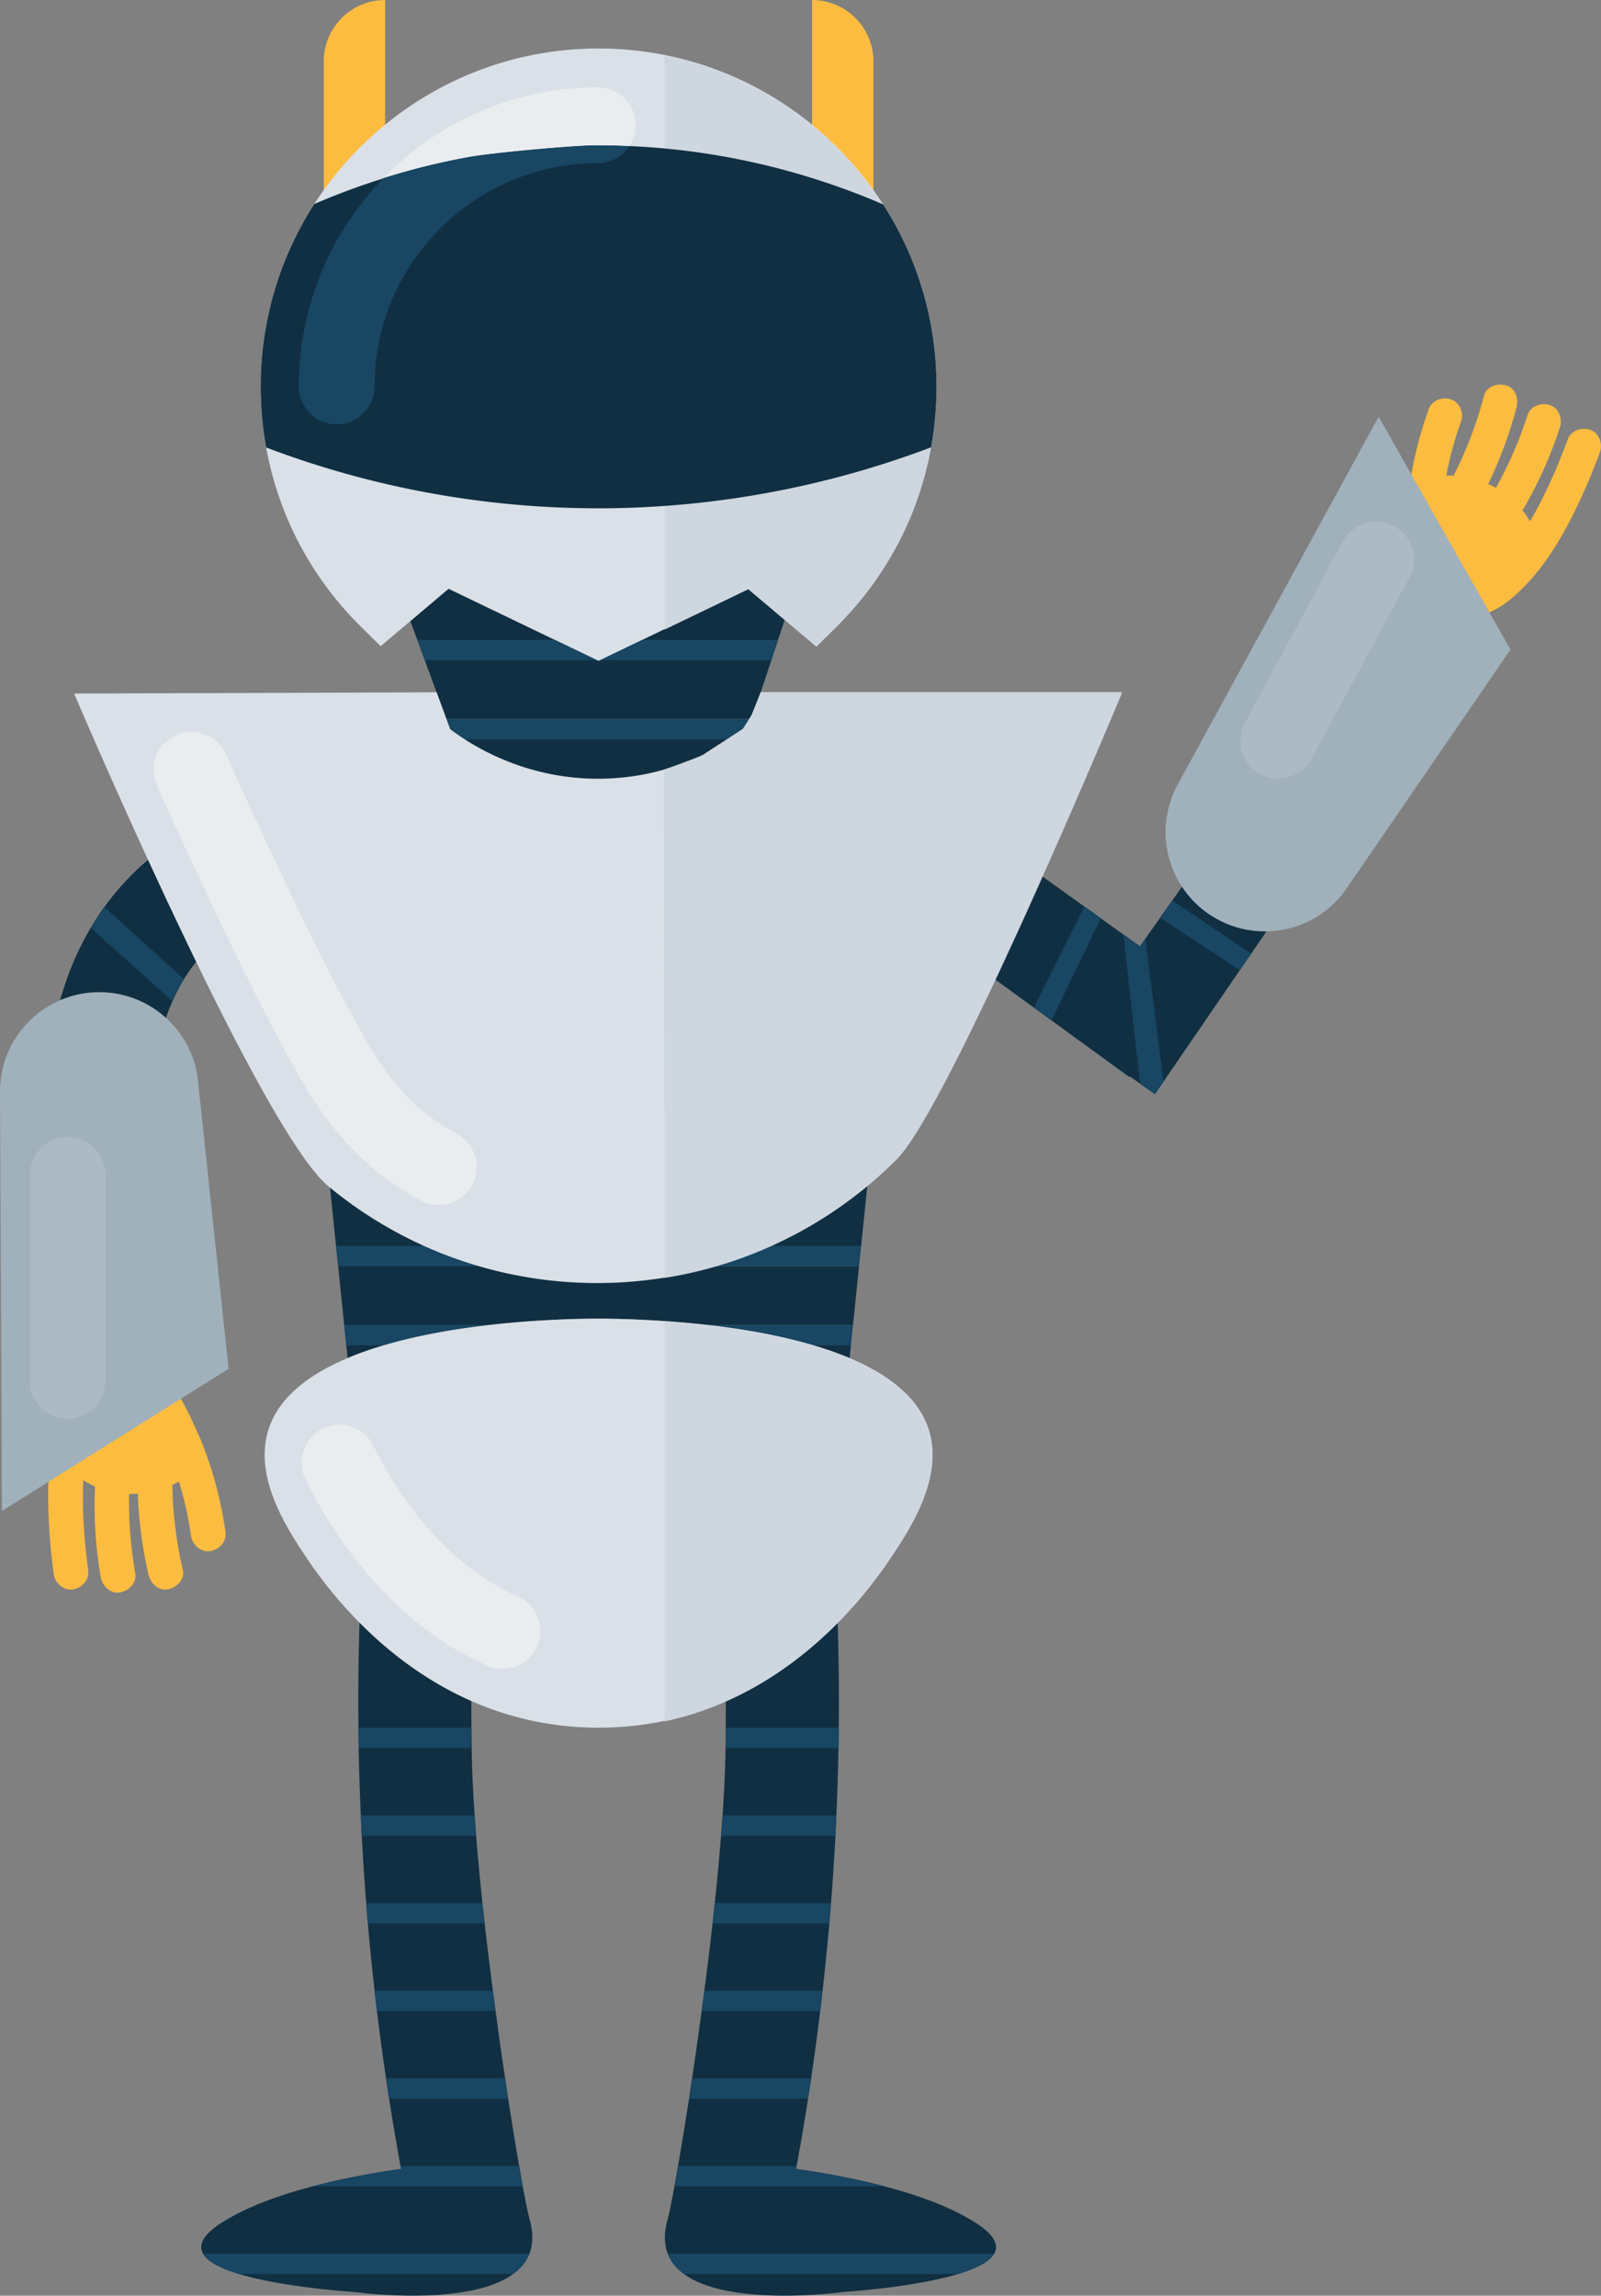 <svg xmlns="http://www.w3.org/2000/svg" viewBox="0 0 295.86 424.09">
  <rect x="0" y="0" width="295.86" height="424.09" fill="#808080" stroke="none"/>
  <g className="head"><path fill="#102f42" d="m138.33 108.75-1.51.72-6.14 2.96-12.01 5.78-7.81 3.76h-.5l-7.82-3.76-12.01-5.78-6.13-2.95-1.5-.72-7.06 5.97 1.28 3.48 1.38 3.76 2.44 6.64 1.54 4.21h56.47l1.39-4.21 2.2-6.64 1.24-3.76 1.26-3.79-6.71-5.67z"></path><path fill="#fcbc40" d="M71.17 0v39.11H59.83V11.34C59.83 5.08 64.91 0 71.17 0ZM161.41 39.12h-11.34V.01c6.26 0 11.34 5.08 11.34 11.34v27.77Z"></path><path fill="#102f42" d="M136.48 136.58c-.67.46-1.46.97-2.37 1.51-.77.46-1.62.94-2.56 1.41-.23.13-.47.25-.71.36-.29.14-.58.28-.88.42-.3.14-.6.28-.91.42-.49.21-1 .43-1.53.64l-.09.03c-.49.2-.99.39-1.5.57-.31.11-.62.22-.93.32-.61.21-1.25.4-1.9.59-.33.1-.66.19-1 .27-.34.09-.67.18-1.02.26-.09.02-.19.05-.29.07-.26.06-.52.11-.78.17-.52.11-1.04.21-1.57.3-.37.07-.75.13-1.13.18-.38.06-.77.11-1.16.15-.59.08-1.19.14-1.8.18a48.25 48.25 0 0 1-2.22.13c-.45.01-.9.02-1.35.02h-.29c-12.28-.08-21.23-5.12-25.43-8h51.42Z"></path><path fill="#e7ebef" d="m110.86 121.97-.25.12-.25-.12h.5z"></path><path fill="#dae0e7" d="M172.24 61.29a61.936 61.936 0 0 0-9.04-23.53c-11.11-17.31-30.53-28.8-52.59-28.8-14.95 0-28.69 5.28-39.44 14.08-4.3 3.5-8.12 7.57-11.34 12.09-.61.83-1.18 1.68-1.74 2.55a61.934 61.934 0 0 0-8.95 22.8v.02c-.63 3.54-.96 7.18-.96 10.89s.34 7.59 1.01 11.28c2.26 12.48 8.26 23.94 17.46 33.05l3.69 3.65 5.5-4.64 7.06-5.97 19.64 9.45 7.82 3.76h.5l25.96-12.5 1.51-.72 12.57 10.62.18-.18 3.5-3.47a62.465 62.465 0 0 0 13.35-19.43c.94-2.16 1.75-4.38 2.43-6.64.71-2.29 1.27-4.64 1.7-7.02.66-3.67 1-7.43 1-11.24 0-3.44-.28-6.81-.82-10.1Z"></path><path fill="#184663" d="M110.36 121.97H78.5l-1.38-3.76h25.42l7.82 3.76zM143.78 118.21l-1.24 3.76h-31.68l7.81-3.76h25.11zM138.95 132.82l-.86 2.6c-.41.31-.95.71-1.61 1.16H85.06c-.66-.45-1.2-.85-1.62-1.16l-.96-2.6h56.47Z"></path><path fill="#ced6df" d="M173.02 71.5c0 3.81-.34 7.57-1 11.24-2.25 12.49-8.27 23.97-17.48 33.09l-3.5 3.47-.18.18-1.37-1.16-4.49-3.79-6.71-5.67-1.51.72-6.14 2.96-7.81 3.76V10.28a62.095 62.095 0 0 1 27.2 12.88c4.29 3.49 8.11 7.56 11.34 12.08A61.936 61.936 0 0 1 172.2 61.4c.54 3.29.82 6.66.82 10.1Z"></path><path fill="#102f42" d="M173.06 71.39c0 3.81-.34 7.57-1 11.24l-.02.01a173.99 173.99 0 0 1-49.21 10.82c-3.89.28-7.93.44-12.1.44a173.34 173.34 0 0 1-61.54-11.23c-.67-3.69-1.01-7.46-1.01-11.28s.33-7.35.96-10.89v-.02a61.934 61.934 0 0 1 8.95-22.8c.57-.24 1.14-.49 1.74-.73 3.37-1.4 7.16-2.8 11.34-4.1a130.318 130.318 0 0 1 15.45-3.81c4.55-.84 19.55-2.16 23.13-2.18 4.54-.03 8.9.18 13.08.57 16.76 1.56 30.48 6.08 40.21 10.26.05.02.11.05.16.07a61.936 61.936 0 0 1 9.04 23.53c.54 3.29.82 6.66.82 10.1Z"></path><path fill="#eaedef" d="M117.48 23.13c0 1.43-.43 2.76-1.17 3.87-2.18-.11-4.41-.16-6.69-.14-3.58.02-18.58 1.34-23.14 2.18a130.107 130.107 0 0 0-15.44 3.81c-.05.02-.11.03-.16.05 1.47-1.52 3.04-2.96 4.69-4.3 9.81-8.04 22.22-12.47 34.91-12.47 3.86 0 7 3.13 7 7Z"></path><path fill="#184663" d="M116.31 27a6.984 6.984 0 0 1-5.84 3.13c-9.46 0-18.72 3.31-26.06 9.32a40.904 40.904 0 0 0-7.48 7.96l-.13.2c-.34.45-.66.93-1.05 1.54a40.438 40.438 0 0 0-5.8 14.47l-.1.58c-.42 2.37-.64 4.78-.64 7.19 0 3.86-3.13 7-7 7s-7-3.14-7-7c0-3.22.29-6.47.85-9.64l.12-.67a54.836 54.836 0 0 1 7.8-19.52c.56-.86 1.03-1.56 1.49-2.18l.08-.12c1.6-2.25 3.38-4.38 5.32-6.36.05-.02.11-.03.16-.05a130.318 130.318 0 0 1 15.45-3.81c4.55-.84 19.55-2.16 23.13-2.18 2.28-.02 4.51.03 6.7.14Z"></path></g>
  <g className="body"><path fill="#102f42" d="m247.26 152.79-8.56 12.48-2.58 3.76-2.4 3.49-2.51 3.66-2.09 3.04-3.39 4.95-2.58 3.76-8.14 11.87-1.59 2.32-2.73-1.93-1.91-1.35-.1.11-8.78-6.38-1.19-.85.01-.01-3.54-2.57-1.66-1.21-1.61-1.17-3.56-2.59-4.08-2.97-.3-.22-.02-.01-.14-.1-18.22-13.26.83-1.14 8.6-13.68-.07-.05 1.66-2.3 15.9 11.39.13.09.03.02.28.2 4.37 3.13 3.93 2.82 1.32.94 1.71 1.23 3.3 2.36h.01l3.06 2.2 1-1.41 2.72-3.86.37-.52 1.91-2.7.75-1.06 1.15-1.63 14.15-20.03 14.56 9.18zM158.75 233.93l-1.12 10.84h-26.8c-.87-.1-1.74-.19-2.59-.27-.42-.05-.84-.09-1.26-.12-.92-.09-1.81-.16-2.69-.23-.71-.05-1.41-.1-2.09-.14-.38-.03-.75-.05-1.12-.07-.44-.02-.87-.05-1.3-.07-.42-.03-.84-.05-1.25-.07l-1.28-.06c-.78-.03-1.51-.05-2.2-.07-.23-.01-.45-.01-.67-.02-.18-.01-.35-.01-.51-.01-1.34-.03-2.44-.04-3.25-.04-3.25 0-11.13.13-20.22 1.17H63.61l-1.12-10.84h27.47a77.805 77.805 0 0 0 20.66 2.77c3.55 0 7.04-.24 10.46-.7 3.48-.46 6.89-1.16 10.21-2.07h27.46ZM89.96 233.93H62.49l-.39-3.76-1.17-11.35a77.896 77.896 0 0 0 18.41 11.35c3.42 1.5 6.96 2.76 10.62 3.76Z"></path><path fill="#102f42" d="M90.4 244.77c-6.31.72-13.2 1.89-19.52 3.76-2.31.68-4.54 1.46-6.64 2.35l-.25-2.35-.38-3.76H90.4Z"></path><path fill="#fcbc40" d="M36.56 264.79c-1.2-2.78-2.55-5.57-4.19-8.11-1.52-2.37-3.75-4.41-6.6-4.88-.27-.12-.55-.22-.87-.24-3.24-.23-6.71-.22-9.29 2.02-2.74 2.38-4.11 5.83-5.07 9.24-1.84 6.54-1.84 13.62-1.39 20.35.17 2.55.43 5.1.78 7.63.23 1.66 1.83 3.09 3.56 2.81 1.69-.28 3.05-1.78 2.81-3.56-.65-4.72-1.01-9.49-.97-14.26 0-.15.01-.58.01-.68.01-.37.03-.75.04-1.12 0-.17.02-.35.03-.52.69.43 1.41.79 2.15 1.11-.25 5.6.09 11.22 1.06 16.78.29 1.65 1.78 3.1 3.56 2.81 1.64-.27 3.12-1.79 2.81-3.56-.84-4.84-1.25-9.83-1.12-14.64.53.02 1.07 0 1.6-.03.17 5 .82 9.99 1.95 14.86.38 1.63 1.72 3.11 3.56 2.81 1.56-.25 3.21-1.81 2.81-3.56a74.478 74.478 0 0 1-1.94-15.74c.41-.19.81-.39 1.21-.62 1.02 3.26 1.75 6.55 2.24 10.04.24 1.66 1.82 3.09 3.56 2.81 1.68-.27 3.06-1.78 2.81-3.56-.89-6.25-2.58-12.42-5.09-18.21Zm-10.81-2.24c.04.06.05.12 0 0ZM259.95 94.09c-.24 3.02-.34 6.11-.08 9.13.24 2.8 1.26 5.65 3.56 7.39.18.23.39.45.65.62 2.76 1.72 5.83 3.33 9.16 2.55 3.53-.83 6.36-3.23 8.8-5.8 4.69-4.93 7.99-11.18 10.74-17.34 1.05-2.34 2-4.71 2.88-7.11.57-1.57-.17-3.58-1.83-4.14-1.62-.54-3.53.15-4.14 1.83-1.64 4.48-3.54 8.86-5.8 13.06-.07.13-.28.51-.33.59-.18.33-.37.65-.56.97l-.27.45c-.41-.7-.88-1.36-1.38-1.98 2.83-4.83 5.17-9.96 6.91-15.33.52-1.59-.13-3.57-1.83-4.14-1.57-.53-3.59.13-4.14 1.83-1.51 4.67-3.49 9.27-5.85 13.47-.47-.26-.94-.51-1.43-.73 2.18-4.5 3.94-9.21 5.22-14.05.43-1.62-.07-3.55-1.83-4.14-1.5-.5-3.69.1-4.14 1.83a74.395 74.395 0 0 1-5.64 14.82c-.45-.02-.9-.03-1.35-.02.63-3.36 1.52-6.6 2.71-9.92.57-1.58-.16-3.58-1.83-4.14-1.62-.54-3.54.14-4.14 1.83-2.14 5.94-3.52 12.18-4.01 18.48Zm8.51 7.03c0-.07.01-.13 0 0Z"></path><path fill="#102f42" d="m36.92 176.82-.75.95-.1.13c-.74.94-1.43 1.93-2.07 2.96-.64 1.06-1.23 2.16-1.76 3.31-.13.26-.25.52-.36.79-.44.96-.83 1.94-1.17 2.97-1.24 3.58-2.06 7.56-2.43 11.93-.18 1.93-.26 3.94-.26 6.02v2.84H8.43v-2.84c0-5.18.41-10.06 1.21-14.63.2-1.13.42-2.23.67-3.32.29-1.28.62-2.53.98-3.76 1.34-4.63 3.17-8.88 5.47-12.76.47-.81.97-1.6 1.49-2.38.34-.5.68-1 1.04-1.48.56-.78 1.14-1.54 1.75-2.28 1.86-2.28 3.92-4.39 6.2-6.33.14-.13.28-.25.43-.37.86-.71 1.62-1.31 2.34-1.84l4.43-3.23.08 5.48a73.414 73.414 0 0 0 .82 10.05c.32 2.17.74 4.32 1.26 6.45l.32 1.34Z"></path><path fill="#184663" d="M89.96 233.93H62.49l-.39-3.76h17.24c3.42 1.5 6.96 2.76 10.62 3.76ZM159.14 230.17l-.39 3.76h-27.46a77.413 77.413 0 0 0 10.61-3.76h17.24ZM90.4 244.77c-6.31.72-13.2 1.89-19.52 3.76h-6.89l-.38-3.76H90.4ZM157.63 244.77l-.39 3.76h-6.89c-2.38-.7-4.84-1.31-7.32-1.83-.76-.16-1.52-.31-2.28-.45-2.23-.42-4.46-.77-6.64-1.07-1.11-.15-2.2-.29-3.28-.41h26.8Z"></path><path fill="#dae0e7" d="M207.18 127.89s-6.28 15.1-14.14 32.75c-.4.9-.8 1.81-1.21 2.72l-1.43 3.19c-.56 1.25-1.13 2.5-1.7 3.76-.63 1.39-1.27 2.78-1.91 4.16-.84 1.83-1.68 3.65-2.52 5.45-1.44 3.05-2.86 6.05-4.27 8.93-.05.12-.11.24-.17.36-5.84 11.98-11.19 21.83-14.34 24.98l-.08.08c-1.71 1.7-3.5 3.33-5.36 4.87-2.44 2.02-5 3.89-7.67 5.6a77.721 77.721 0 0 1-18.52 8.68c-.93.29-1.87.57-2.82.83-3.32.91-6.73 1.61-10.21 2.07-3.42.46-6.91.7-10.46.7a77.805 77.805 0 0 1-31.28-6.53 77.896 77.896 0 0 1-18.41-11.35c-5.44-4.51-14.82-21.79-23.76-40.09-1.16-2.38-2.32-4.77-3.45-7.16h-.01c-.25-.53-.5-1.06-.75-1.58-.6-1.26-1.19-2.52-1.78-3.76-.57-1.23-1.14-2.45-1.7-3.66-.42-.9-.83-1.79-1.24-2.67-8.1-17.54-14.29-32.1-14.29-32.1l66.99-.23 1.54 4.21.96 2.6c.42.31.96.71 1.62 1.16 4.2 2.88 13.15 7.92 25.43 8h.29c.45 0 .9-.01 1.35-.02.58-.02 1.15-.05 1.72-.09.17 0 .33-.02.5-.04.61-.04 1.21-.1 1.8-.18.39-.04.78-.09 1.16-.15.38-.05.76-.11 1.13-.18.53-.09 1.05-.19 1.57-.3.26-.06.52-.11.78-.17.1-.02.2-.05.29-.07.35-.08.68-.17 1.02-.26.34-.08.67-.17 1-.27.65-.18 1.28-.38 1.9-.59.31-.1.62-.21.93-.32.51-.18 1.01-.37 1.5-.57l.09-.03c.53-.21 1.04-.43 1.53-.64.31-.14.61-.28.91-.42a39.31 39.31 0 0 0 1.59-.78c2.01-1.38 4.01-2.76 6.02-4.15l1.59-2.53 1.68-4.22h66.59Z"></path><path fill="#102f42" d="m157.24 248.53-.24 2.35c-.35-.15-.7-.29-1.06-.43-.31-.13-.63-.25-.94-.36-.78-.3-1.57-.58-2.37-.84l-.9-.3-1.38-.42h6.89ZM160.3 218.82l-1.16 11.35H141.9c3.74-1.64 7.33-3.57 10.73-5.75 2.67-1.71 5.23-3.58 7.67-5.6Z"></path><path fill="#ced6df" d="M207.39 127.89s-6.28 15.1-14.14 32.75c-.4.9-.8 1.81-1.21 2.72l-1.43 3.19c-.56 1.25-1.13 2.5-1.7 3.76-.63 1.39-1.27 2.78-1.91 4.16-.84 1.83-1.68 3.65-2.52 5.45-1.44 3.05-2.86 6.05-4.27 8.93-.05.12-.11.24-.17.36-5.84 11.98-11.19 21.83-14.34 24.98l-.08.08c-1.71 1.7-3.5 3.33-5.36 4.87-2.44 2.02-5 3.89-7.67 5.6a77.721 77.721 0 0 1-18.52 8.68c-.93.29-1.87.57-2.82.83-.5.14-1 .27-1.51.39-.33.09-.66.17-1 .25a78.308 78.308 0 0 1-5.91 1.17l-.18-93.87c1.16-.4 2.34-.82 3.54-1.27 1.21-.45 2.38-.9 3.52-1.36 1.23-.8 2.47-1.61 3.71-2.41 1.3-.84 2.6-1.68 3.89-2.52.53-.84 1.06-1.69 1.59-2.53.56-1.41 1.12-2.81 1.68-4.22h66.8Z"></path><path fill="#a0b1bb" d="M16.94 183.34c-9.68.75-17.1 8.9-16.94 18.6.12 25.73.23 51.46.35 77.19 13.96-8.75 27.93-17.51 41.89-26.26-1.9-17.92-3.81-35.84-5.71-53.76-1.33-9.61-9.92-16.52-19.59-15.77Z"></path><path fill="#184663" d="m203.43 169.62-9.1 18.88-1.66-1.21-1.61-1.17 9.34-18.67 1.32.94 1.71 1.23zM231.21 176.18l-2.09 3.04-14.75-9.67.37-.52 1.91-2.7 14.56 9.85zM215.01 199.8l-1.59 2.32-2.73-1.93-3.1-27.57 3.06 2.2 1-1.41 3.36 26.39zM34 180.86c-.64 1.06-1.23 2.16-1.76 3.31-.13.26-.25.52-.36.79l-2.21-1.98-10.74-9.62-2.17-1.95c.47-.81.97-1.6 1.49-2.38.34-.5.68-1 1.04-1.48.71.64 1.42 1.29 2.13 1.93 3.48 3.15 6.96 6.3 10.45 9.45.71.65 1.42 1.29 2.13 1.93Z"></path><path fill="#eaedef" d="M81.07 222.59c-1.12 0-2.25-.27-3.3-.83-12.36-6.64-18.74-16.06-23.79-25.25-7.3-13.29-13.77-27.12-19.48-39.32-1.83-3.97-3.68-8.04-5.51-12.11-1.58-3.53 0-7.67 3.52-9.25 3.53-1.58 7.67 0 9.25 3.52 1.81 4.03 3.64 8.05 5.44 11.95 5.6 11.98 11.97 25.59 19.05 38.48 4.77 8.68 9.47 15 18.14 19.65a7 7 0 0 1-3.31 13.17Z"></path><path fill="#abbac4" d="M12.49 262.07c-3.87 0-7-3.13-7-7v-38.02c0-3.87 3.13-7 7-7s7 3.13 7 7v38.02c0 3.87-3.13 7-7 7Z"></path><path fill="#a0b1bb" d="M223.8 169.14c-8.15-5.26-10.8-15.96-6.05-24.42l37.02-67.74L279.13 120l-30.59 44.57c-5.74 7.82-16.58 9.82-24.74 4.56Z"></path><path fill="#abbac4" d="M236.21 143.82c-1.12 0-2.26-.27-3.32-.84-3.4-1.84-4.67-6.09-2.83-9.49l18.08-33.45c1.84-3.4 6.09-4.66 9.49-2.83 3.4 1.84 4.67 6.09 2.83 9.49l-18.08 33.45a7.009 7.009 0 0 1-6.16 3.67Z"></path></g>
  <g className="legs"><g fill="#102f42"><path d="M97.84 416.32c-.59 1.53-1.64 2.77-3.01 3.76-8.49 6.22-29.29 3.33-29.29 3.33s-12.97-.79-21.36-3.33c-3.23-.98-5.78-2.21-6.66-3.76-.91-1.59-.06-3.52 3.64-5.84 4.5-2.82 10.42-4.97 16.65-6.6 5.43-1.44 11.1-2.47 16.3-3.21-.03-.18-.07-.37-.1-.55-.74-4.03-1.44-8.17-2.11-12.43l-.57-3.76c-.6-4.04-1.16-8.19-1.67-12.43-.15-1.24-.3-2.49-.44-3.76-.46-4.05-.88-8.2-1.24-12.43-.11-1.24-.22-2.5-.31-3.76-.32-4.07-.6-8.22-.82-12.44-.06-1.25-.12-2.5-.17-3.76-.19-4.08-.32-8.22-.4-12.43v-.18c-.02-1.2-.04-2.39-.04-3.58-.07-6.64 0-13.11.2-19.4.35-11.49 1.11-22.37 2.13-32.57H89.6a468.724 468.724 0 0 0-2.5 47.04c0 1.63.01 3.28.02 4.93.01 1.25.02 2.5.05 3.76 0 .31 0 .63.01.95.06 3.5.25 7.37.53 11.48.09 1.23.18 2.49.28 3.76.32 4.01.72 8.19 1.16 12.44.14 1.25.28 2.5.41 3.76a796.525 796.525 0 0 0 2.02 16.19c.58 4.32 1.17 8.5 1.76 12.43.2 1.28.39 2.54.57 3.76.73 4.7 1.42 8.92 2.03 12.43.24 1.37.46 2.63.67 3.76.55 3.02.99 5.15 1.26 6.1.71 2.53.63 4.62-.03 6.34ZM180.08 410.48c-4.5-2.82-10.42-4.97-16.66-6.6-5.43-1.44-11.11-2.47-16.3-3.21.03-.18.07-.37.1-.55.74-4.03 1.45-8.17 2.11-12.43.2-1.25.39-2.5.57-3.76.6-4.04 1.16-8.19 1.67-12.43a483.635 483.635 0 0 0 1.69-16.19c.11-1.24.21-2.5.31-3.76.32-4.07.59-8.22.82-12.44.06-1.25.12-2.5.17-3.76.18-4.08.31-8.22.39-12.43v-.18c.02-1.2.04-2.39.05-3.58.07-6.64-.01-13.11-.2-19.4-.35-11.49-1.11-22.37-2.13-32.57h-21.03a470.47 470.47 0 0 1 2.49 47.05c0 1.63 0 3.27-.02 4.92 0 1.25-.01 2.5-.04 3.76 0 .31 0 .63-.01.95-.06 3.5-.25 7.37-.53 11.48-.08 1.23-.18 2.49-.28 3.76-.32 4.01-.71 8.19-1.16 12.44-.14 1.25-.28 2.5-.41 3.76-.47 4.16-.98 8.33-1.52 12.43-.16 1.26-.33 2.52-.5 3.76-.58 4.31-1.17 8.5-1.76 12.43-.19 1.28-.39 2.54-.57 3.76-.73 4.7-1.42 8.92-2.03 12.43-.24 1.37-.46 2.63-.67 3.76-.55 3.02-.99 5.15-1.26 6.1-.71 2.53-.63 4.62.03 6.34.59 1.53 1.63 2.76 3 3.76 8.48 6.22 29.3 3.33 29.3 3.33s12.97-.79 21.36-3.33c3.23-.98 5.78-2.21 6.66-3.76.91-1.59.06-3.52-3.64-5.84Z"></path></g><path fill="#184663" d="M87.12 319.16c.01 1.25.02 2.5.05 3.76H66.28v-.18c-.02-1.2-.04-2.39-.04-3.58h20.88ZM155 319.16c-.01 1.19-.03 2.38-.05 3.58v.18h-20.88c.03-1.26.04-2.51.04-3.76H155ZM87.71 335.35c.09 1.23.18 2.49.28 3.76H66.85c-.06-1.25-.12-2.5-.17-3.76h21.03ZM154.56 335.35c-.05 1.26-.11 2.51-.17 3.76h-21.14c.1-1.27.2-2.53.28-3.76h21.03ZM89.15 351.55c.14 1.25.28 2.5.41 3.76H67.98c-.11-1.24-.22-2.5-.31-3.76h21.48ZM153.57 351.55c-.1 1.26-.2 2.52-.31 3.76h-21.58c.13-1.26.27-2.51.41-3.76h21.48ZM91.08 367.74c.16 1.26.33 2.52.5 3.76H69.66c-.15-1.24-.3-2.49-.44-3.76h21.86ZM152.01 367.74c-.14 1.27-.29 2.52-.44 3.76h-21.91c.17-1.24.34-2.5.5-3.76h21.85ZM93.34 383.93c.2 1.28.39 2.54.57 3.76H71.9l-.57-3.76h22.01ZM149.9 383.93c-.18 1.26-.37 2.51-.57 3.76h-22c.18-1.22.38-2.48.57-3.76h22ZM95.94 400.12c.24 1.37.46 2.63.67 3.76h-38.8c5.43-1.44 11.1-2.47 16.3-3.21-.03-.18-.07-.37-.1-.55h21.93ZM163.42 403.88h-38.79c.21-1.13.43-2.39.67-3.76h21.92c-.03.18-.07.37-.1.55 5.19.74 10.87 1.77 16.3 3.21ZM37.52 416.32h60.32c-.59 1.53-1.64 2.77-3.01 3.76H44.18c-3.23-.98-5.78-2.21-6.66-3.76ZM183.72 416.32c-.88 1.55-3.43 2.78-6.66 3.76H126.4c-1.37-1-2.41-2.23-3-3.76h60.32Z"></path><path fill="#dae0e7" d="M171.64 264.13c-1.02-3.24-3.13-5.97-5.98-8.25-2.42-1.97-5.38-3.62-8.66-5-.35-.15-.7-.29-1.06-.43-.31-.13-.63-.25-.94-.36-.78-.3-1.57-.58-2.37-.84l-.9-.3-1.38-.42c-2.38-.7-4.84-1.31-7.32-1.83-.76-.16-1.52-.31-2.28-.45-2.23-.42-4.46-.77-6.64-1.07a139.826 139.826 0 0 0-5.87-.68c-.42-.05-.84-.09-1.26-.12-.92-.09-1.81-.16-2.69-.23-.71-.05-1.41-.1-2.09-.14-.38-.03-.75-.05-1.12-.07-.44-.02-.87-.05-1.3-.07-.42-.03-.84-.05-1.25-.07l-1.28-.06c-.78-.03-1.51-.05-2.2-.07-.23-.01-.45-.01-.67-.02-.18-.01-.35-.01-.51-.01-1.34-.03-2.44-.04-3.25-.04-3.25 0-11.13.13-20.22 1.17-6.31.72-13.2 1.89-19.52 3.76-2.31.68-4.54 1.46-6.64 2.35-7.14 3.01-12.76 7.25-14.64 13.25-2.57 8.21 2.59 16.89 6.31 22.54 1.37 2.08 4.85 7.37 10.53 13.09 5.1 5.15 11.97 10.65 20.66 14.47 6.74 2.97 14.57 4.93 23.52 4.93 3.67 0 7.16-.33 10.46-.93h.02c4.72-.85 9.05-2.24 13.01-3.98.01 0 .01-.01.02-.01 7.52-3.31 13.68-7.87 18.5-12.38.76-.7 1.48-1.4 2.17-2.1 5.68-5.72 9.16-11.01 10.53-13.09.11-.16.22-.33.33-.5 3.69-5.65 8.49-14.07 5.98-22.04Z"></path><path fill="#ced6df" d="M165.62 286.28c-.11.17-.22.34-.33.5-1.37 2.08-4.85 7.37-10.53 13.09-.69.7-1.41 1.4-2.17 2.1-4.82 4.51-10.98 9.07-18.5 12.38-.01 0-.01.01-.02.01-3.46 1.52-7.2 2.77-11.24 3.64v-73.83c.47.02.94.06 1.42.09.88.07 1.77.14 2.69.23.42.03.84.07 1.26.12a139.826 139.826 0 0 1 5.87.68c2.18.3 4.41.65 6.64 1.07.76.14 1.52.29 2.28.45 2.48.52 4.94 1.13 7.32 1.83l1.38.42.9.3c.8.26 1.59.54 2.37.84.31.11.63.23.94.36.36.14.71.28 1.06.43 3.28 1.38 6.24 3.03 8.66 5 2.85 2.28 4.96 5.01 5.98 8.25 2.51 7.97-2.29 16.39-5.98 22.04Z"></path><path fill="#eaedef" d="M92.81 308.27c-.94 0-1.9-.19-2.81-.59-6.62-2.91-12.83-7.27-18.46-12.96-5.04-5.09-8.36-10.07-9.61-11.94a85.676 85.676 0 0 1-5.47-9.46 6.992 6.992 0 0 1 3.16-9.38A6.992 6.992 0 0 1 69 267.1c1.35 2.72 2.89 5.38 4.58 7.92 1.78 2.67 4.29 6.2 7.91 9.86 4.39 4.43 9.15 7.79 14.15 9.99 3.54 1.56 5.15 5.69 3.59 9.23a6.998 6.998 0 0 1-6.41 4.18Z"></path></g>
</svg>
